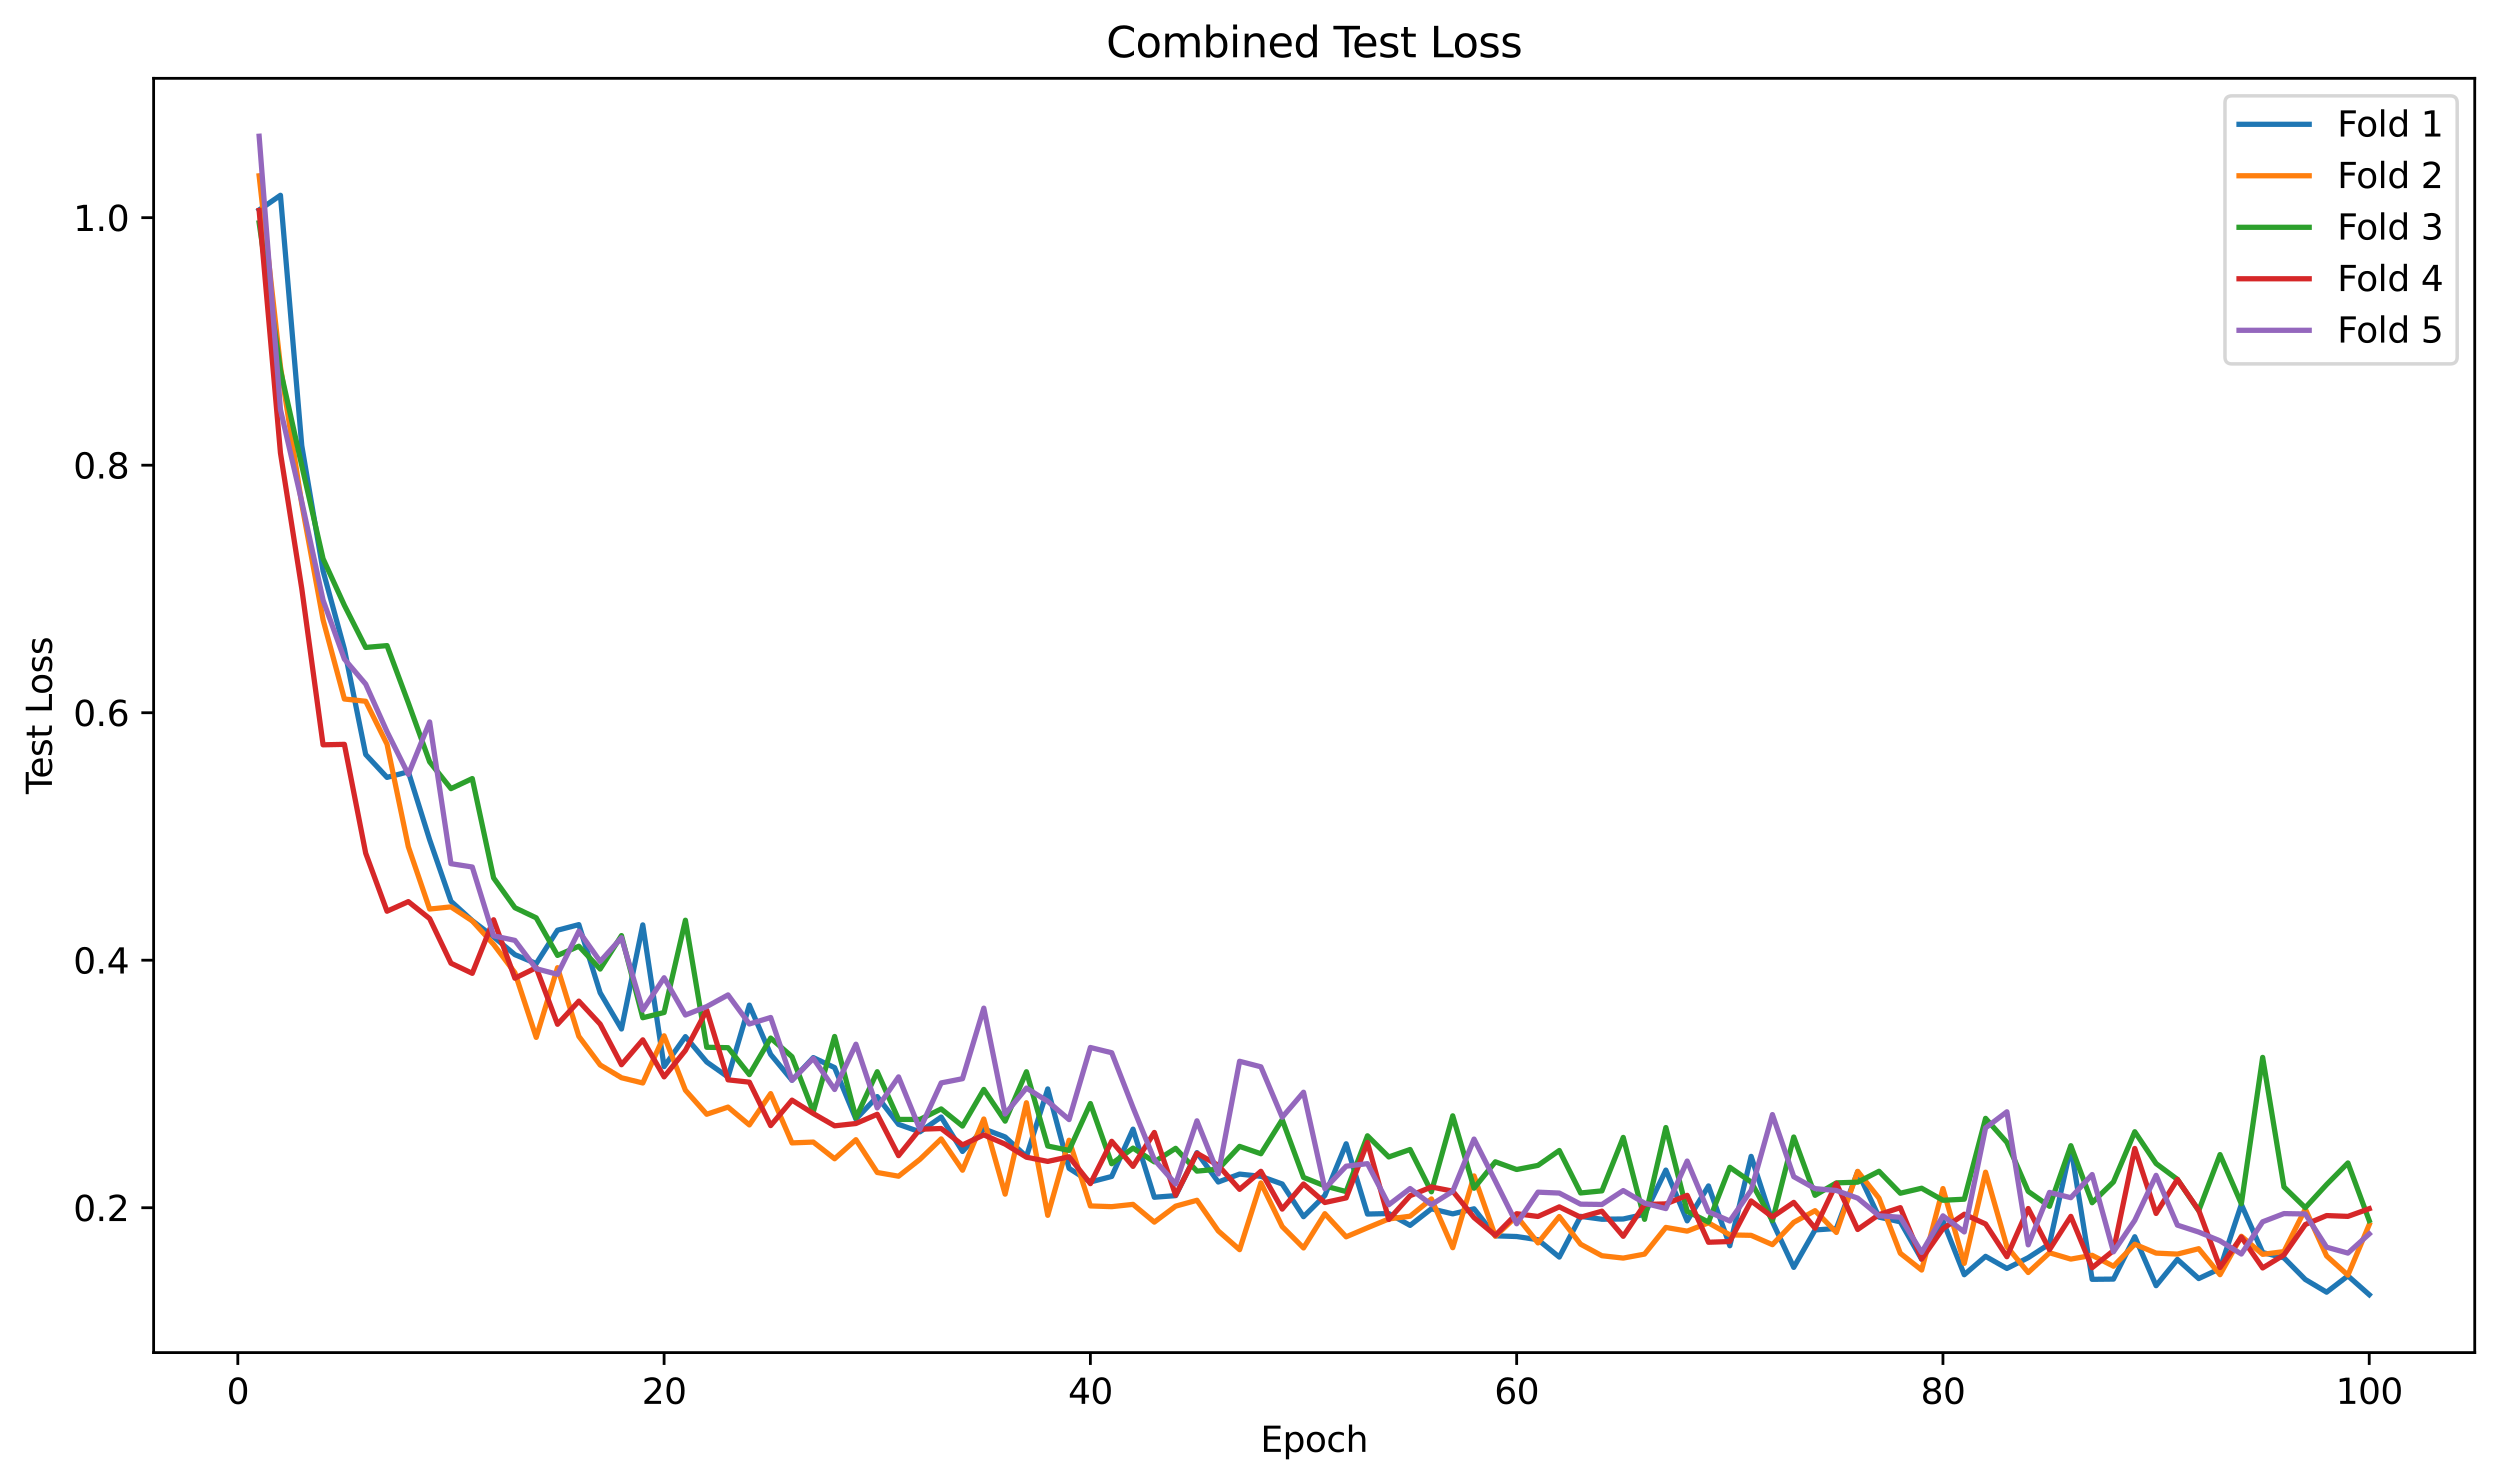 <?xml version="1.0" encoding="utf-8" standalone="no"?>
<!DOCTYPE svg PUBLIC "-//W3C//DTD SVG 1.1//EN"
  "http://www.w3.org/Graphics/SVG/1.1/DTD/svg11.dtd">
<svg xmlns:xlink="http://www.w3.org/1999/xlink" width="712.461pt" height="423.034pt" viewBox="0 0 712.461 423.034" xmlns="http://www.w3.org/2000/svg" version="1.1">
 <defs>
  <style type="text/css">*{stroke-linejoin: round; stroke-linecap: butt}</style>
 </defs>
 <g id="figure_1">
  <g id="patch_1">
   <path d="M 0 423.034 
L 712.461 423.034 
L 712.461 0 
L 0 0 
z
" style="fill: #ffffff"/>
  </g>
  <g id="axes_1">
   <g id="patch_2">
    <path d="M 43.781 385.478 
L 705.261 385.478 
L 705.261 22.318 
L 43.781 22.318 
z
" style="fill: #ffffff"/>
   </g>
   <g id="matplotlib.axis_1">
    <g id="xtick_1">
     <g id="line2d_1">
      <defs>
       <path id="m7313b13401" d="M 0 0 
L 0 3.5 
" style="stroke: #000000; stroke-width: 0.8"/>
      </defs>
      <g>
       <use xlink:href="#m7313b13401" x="67.774" y="385.478" style="stroke: #000000; stroke-width: 0.8"/>
      </g>
     </g>
     <g id="text_1">
      <!-- 0 -->
      <g transform="translate(64.593 400.077) scale(0.1 -0.1)">
       <defs>
        <path id="DejaVuSans-30" d="M 2034 4250 
Q 1547 4250 1301 3770 
Q 1056 3291 1056 2328 
Q 1056 1369 1301 889 
Q 1547 409 2034 409 
Q 2525 409 2770 889 
Q 3016 1369 3016 2328 
Q 3016 3291 2770 3770 
Q 2525 4250 2034 4250 
z
M 2034 4750 
Q 2819 4750 3233 4129 
Q 3647 3509 3647 2328 
Q 3647 1150 3233 529 
Q 2819 -91 2034 -91 
Q 1250 -91 836 529 
Q 422 1150 422 2328 
Q 422 3509 836 4129 
Q 1250 4750 2034 4750 
z
" transform="scale(0.016)"/>
       </defs>
       <use xlink:href="#DejaVuSans-30"/>
      </g>
     </g>
    </g>
    <g id="xtick_2">
     <g id="line2d_2">
      <g>
       <use xlink:href="#m7313b13401" x="189.258" y="385.478" style="stroke: #000000; stroke-width: 0.8"/>
      </g>
     </g>
     <g id="text_2">
      <!-- 20 -->
      <g transform="translate(182.896 400.077) scale(0.1 -0.1)">
       <defs>
        <path id="DejaVuSans-32" d="M 1228 531 
L 3431 531 
L 3431 0 
L 469 0 
L 469 531 
Q 828 903 1448 1529 
Q 2069 2156 2228 2338 
Q 2531 2678 2651 2914 
Q 2772 3150 2772 3378 
Q 2772 3750 2511 3984 
Q 2250 4219 1831 4219 
Q 1534 4219 1204 4116 
Q 875 4013 500 3803 
L 500 4441 
Q 881 4594 1212 4672 
Q 1544 4750 1819 4750 
Q 2544 4750 2975 4387 
Q 3406 4025 3406 3419 
Q 3406 3131 3298 2873 
Q 3191 2616 2906 2266 
Q 2828 2175 2409 1742 
Q 1991 1309 1228 531 
z
" transform="scale(0.016)"/>
       </defs>
       <use xlink:href="#DejaVuSans-32"/>
       <use xlink:href="#DejaVuSans-30" transform="translate(63.623 0)"/>
      </g>
     </g>
    </g>
    <g id="xtick_3">
     <g id="line2d_3">
      <g>
       <use xlink:href="#m7313b13401" x="310.742" y="385.478" style="stroke: #000000; stroke-width: 0.8"/>
      </g>
     </g>
     <g id="text_3">
      <!-- 40 -->
      <g transform="translate(304.38 400.077) scale(0.1 -0.1)">
       <defs>
        <path id="DejaVuSans-34" d="M 2419 4116 
L 825 1625 
L 2419 1625 
L 2419 4116 
z
M 2253 4666 
L 3047 4666 
L 3047 1625 
L 3713 1625 
L 3713 1100 
L 3047 1100 
L 3047 0 
L 2419 0 
L 2419 1100 
L 313 1100 
L 313 1709 
L 2253 4666 
z
" transform="scale(0.016)"/>
       </defs>
       <use xlink:href="#DejaVuSans-34"/>
       <use xlink:href="#DejaVuSans-30" transform="translate(63.623 0)"/>
      </g>
     </g>
    </g>
    <g id="xtick_4">
     <g id="line2d_4">
      <g>
       <use xlink:href="#m7313b13401" x="432.226" y="385.478" style="stroke: #000000; stroke-width: 0.8"/>
      </g>
     </g>
     <g id="text_4">
      <!-- 60 -->
      <g transform="translate(425.864 400.077) scale(0.1 -0.1)">
       <defs>
        <path id="DejaVuSans-36" d="M 2113 2584 
Q 1688 2584 1439 2293 
Q 1191 2003 1191 1497 
Q 1191 994 1439 701 
Q 1688 409 2113 409 
Q 2538 409 2786 701 
Q 3034 994 3034 1497 
Q 3034 2003 2786 2293 
Q 2538 2584 2113 2584 
z
M 3366 4563 
L 3366 3988 
Q 3128 4100 2886 4159 
Q 2644 4219 2406 4219 
Q 1781 4219 1451 3797 
Q 1122 3375 1075 2522 
Q 1259 2794 1537 2939 
Q 1816 3084 2150 3084 
Q 2853 3084 3261 2657 
Q 3669 2231 3669 1497 
Q 3669 778 3244 343 
Q 2819 -91 2113 -91 
Q 1303 -91 875 529 
Q 447 1150 447 2328 
Q 447 3434 972 4092 
Q 1497 4750 2381 4750 
Q 2619 4750 2861 4703 
Q 3103 4656 3366 4563 
z
" transform="scale(0.016)"/>
       </defs>
       <use xlink:href="#DejaVuSans-36"/>
       <use xlink:href="#DejaVuSans-30" transform="translate(63.623 0)"/>
      </g>
     </g>
    </g>
    <g id="xtick_5">
     <g id="line2d_5">
      <g>
       <use xlink:href="#m7313b13401" x="553.71" y="385.478" style="stroke: #000000; stroke-width: 0.8"/>
      </g>
     </g>
     <g id="text_5">
      <!-- 80 -->
      <g transform="translate(547.348 400.077) scale(0.1 -0.1)">
       <defs>
        <path id="DejaVuSans-38" d="M 2034 2216 
Q 1584 2216 1326 1975 
Q 1069 1734 1069 1313 
Q 1069 891 1326 650 
Q 1584 409 2034 409 
Q 2484 409 2743 651 
Q 3003 894 3003 1313 
Q 3003 1734 2745 1975 
Q 2488 2216 2034 2216 
z
M 1403 2484 
Q 997 2584 770 2862 
Q 544 3141 544 3541 
Q 544 4100 942 4425 
Q 1341 4750 2034 4750 
Q 2731 4750 3128 4425 
Q 3525 4100 3525 3541 
Q 3525 3141 3298 2862 
Q 3072 2584 2669 2484 
Q 3125 2378 3379 2068 
Q 3634 1759 3634 1313 
Q 3634 634 3220 271 
Q 2806 -91 2034 -91 
Q 1263 -91 848 271 
Q 434 634 434 1313 
Q 434 1759 690 2068 
Q 947 2378 1403 2484 
z
M 1172 3481 
Q 1172 3119 1398 2916 
Q 1625 2713 2034 2713 
Q 2441 2713 2670 2916 
Q 2900 3119 2900 3481 
Q 2900 3844 2670 4047 
Q 2441 4250 2034 4250 
Q 1625 4250 1398 4047 
Q 1172 3844 1172 3481 
z
" transform="scale(0.016)"/>
       </defs>
       <use xlink:href="#DejaVuSans-38"/>
       <use xlink:href="#DejaVuSans-30" transform="translate(63.623 0)"/>
      </g>
     </g>
    </g>
    <g id="xtick_6">
     <g id="line2d_6">
      <g>
       <use xlink:href="#m7313b13401" x="675.194" y="385.478" style="stroke: #000000; stroke-width: 0.8"/>
      </g>
     </g>
     <g id="text_6">
      <!-- 100 -->
      <g transform="translate(665.65 400.077) scale(0.1 -0.1)">
       <defs>
        <path id="DejaVuSans-31" d="M 794 531 
L 1825 531 
L 1825 4091 
L 703 3866 
L 703 4441 
L 1819 4666 
L 2450 4666 
L 2450 531 
L 3481 531 
L 3481 0 
L 794 0 
L 794 531 
z
" transform="scale(0.016)"/>
       </defs>
       <use xlink:href="#DejaVuSans-31"/>
       <use xlink:href="#DejaVuSans-30" transform="translate(63.623 0)"/>
       <use xlink:href="#DejaVuSans-30" transform="translate(127.246 0)"/>
      </g>
     </g>
    </g>
    <g id="text_7">
     <!-- Epoch -->
     <g transform="translate(359.21 413.755) scale(0.1 -0.1)">
      <defs>
       <path id="DejaVuSans-45" d="M 628 4666 
L 3578 4666 
L 3578 4134 
L 1259 4134 
L 1259 2753 
L 3481 2753 
L 3481 2222 
L 1259 2222 
L 1259 531 
L 3634 531 
L 3634 0 
L 628 0 
L 628 4666 
z
" transform="scale(0.016)"/>
       <path id="DejaVuSans-70" d="M 1159 525 
L 1159 -1331 
L 581 -1331 
L 581 3500 
L 1159 3500 
L 1159 2969 
Q 1341 3281 1617 3432 
Q 1894 3584 2278 3584 
Q 2916 3584 3314 3078 
Q 3713 2572 3713 1747 
Q 3713 922 3314 415 
Q 2916 -91 2278 -91 
Q 1894 -91 1617 61 
Q 1341 213 1159 525 
z
M 3116 1747 
Q 3116 2381 2855 2742 
Q 2594 3103 2138 3103 
Q 1681 3103 1420 2742 
Q 1159 2381 1159 1747 
Q 1159 1113 1420 752 
Q 1681 391 2138 391 
Q 2594 391 2855 752 
Q 3116 1113 3116 1747 
z
" transform="scale(0.016)"/>
       <path id="DejaVuSans-6f" d="M 1959 3097 
Q 1497 3097 1228 2736 
Q 959 2375 959 1747 
Q 959 1119 1226 758 
Q 1494 397 1959 397 
Q 2419 397 2687 759 
Q 2956 1122 2956 1747 
Q 2956 2369 2687 2733 
Q 2419 3097 1959 3097 
z
M 1959 3584 
Q 2709 3584 3137 3096 
Q 3566 2609 3566 1747 
Q 3566 888 3137 398 
Q 2709 -91 1959 -91 
Q 1206 -91 779 398 
Q 353 888 353 1747 
Q 353 2609 779 3096 
Q 1206 3584 1959 3584 
z
" transform="scale(0.016)"/>
       <path id="DejaVuSans-63" d="M 3122 3366 
L 3122 2828 
Q 2878 2963 2633 3030 
Q 2388 3097 2138 3097 
Q 1578 3097 1268 2742 
Q 959 2388 959 1747 
Q 959 1106 1268 751 
Q 1578 397 2138 397 
Q 2388 397 2633 464 
Q 2878 531 3122 666 
L 3122 134 
Q 2881 22 2623 -34 
Q 2366 -91 2075 -91 
Q 1284 -91 818 406 
Q 353 903 353 1747 
Q 353 2603 823 3093 
Q 1294 3584 2113 3584 
Q 2378 3584 2631 3529 
Q 2884 3475 3122 3366 
z
" transform="scale(0.016)"/>
       <path id="DejaVuSans-68" d="M 3513 2113 
L 3513 0 
L 2938 0 
L 2938 2094 
Q 2938 2591 2744 2837 
Q 2550 3084 2163 3084 
Q 1697 3084 1428 2787 
Q 1159 2491 1159 1978 
L 1159 0 
L 581 0 
L 581 4863 
L 1159 4863 
L 1159 2956 
Q 1366 3272 1645 3428 
Q 1925 3584 2291 3584 
Q 2894 3584 3203 3211 
Q 3513 2838 3513 2113 
z
" transform="scale(0.016)"/>
      </defs>
      <use xlink:href="#DejaVuSans-45"/>
      <use xlink:href="#DejaVuSans-70" transform="translate(63.184 0)"/>
      <use xlink:href="#DejaVuSans-6f" transform="translate(126.66 0)"/>
      <use xlink:href="#DejaVuSans-63" transform="translate(187.842 0)"/>
      <use xlink:href="#DejaVuSans-68" transform="translate(242.822 0)"/>
     </g>
    </g>
   </g>
   <g id="matplotlib.axis_2">
    <g id="ytick_1">
     <g id="line2d_7">
      <defs>
       <path id="m0274277c0e" d="M 0 0 
L -3.5 0 
" style="stroke: #000000; stroke-width: 0.8"/>
      </defs>
      <g>
       <use xlink:href="#m0274277c0e" x="43.781" y="344.184" style="stroke: #000000; stroke-width: 0.8"/>
      </g>
     </g>
     <g id="text_8">
      <!-- 0.2 -->
      <g transform="translate(20.878 347.983) scale(0.1 -0.1)">
       <defs>
        <path id="DejaVuSans-2e" d="M 684 794 
L 1344 794 
L 1344 0 
L 684 0 
L 684 794 
z
" transform="scale(0.016)"/>
       </defs>
       <use xlink:href="#DejaVuSans-30"/>
       <use xlink:href="#DejaVuSans-2e" transform="translate(63.623 0)"/>
       <use xlink:href="#DejaVuSans-32" transform="translate(95.41 0)"/>
      </g>
     </g>
    </g>
    <g id="ytick_2">
     <g id="line2d_8">
      <g>
       <use xlink:href="#m0274277c0e" x="43.781" y="273.647" style="stroke: #000000; stroke-width: 0.8"/>
      </g>
     </g>
     <g id="text_9">
      <!-- 0.4 -->
      <g transform="translate(20.878 277.446) scale(0.1 -0.1)">
       <use xlink:href="#DejaVuSans-30"/>
       <use xlink:href="#DejaVuSans-2e" transform="translate(63.623 0)"/>
       <use xlink:href="#DejaVuSans-34" transform="translate(95.41 0)"/>
      </g>
     </g>
    </g>
    <g id="ytick_3">
     <g id="line2d_9">
      <g>
       <use xlink:href="#m0274277c0e" x="43.781" y="203.109" style="stroke: #000000; stroke-width: 0.8"/>
      </g>
     </g>
     <g id="text_10">
      <!-- 0.6 -->
      <g transform="translate(20.878 206.909) scale(0.1 -0.1)">
       <use xlink:href="#DejaVuSans-30"/>
       <use xlink:href="#DejaVuSans-2e" transform="translate(63.623 0)"/>
       <use xlink:href="#DejaVuSans-36" transform="translate(95.41 0)"/>
      </g>
     </g>
    </g>
    <g id="ytick_4">
     <g id="line2d_10">
      <g>
       <use xlink:href="#m0274277c0e" x="43.781" y="132.572" style="stroke: #000000; stroke-width: 0.8"/>
      </g>
     </g>
     <g id="text_11">
      <!-- 0.8 -->
      <g transform="translate(20.878 136.371) scale(0.1 -0.1)">
       <use xlink:href="#DejaVuSans-30"/>
       <use xlink:href="#DejaVuSans-2e" transform="translate(63.623 0)"/>
       <use xlink:href="#DejaVuSans-38" transform="translate(95.41 0)"/>
      </g>
     </g>
    </g>
    <g id="ytick_5">
     <g id="line2d_11">
      <g>
       <use xlink:href="#m0274277c0e" x="43.781" y="62.035" style="stroke: #000000; stroke-width: 0.8"/>
      </g>
     </g>
     <g id="text_12">
      <!-- 1.0 -->
      <g transform="translate(20.878 65.834) scale(0.1 -0.1)">
       <use xlink:href="#DejaVuSans-31"/>
       <use xlink:href="#DejaVuSans-2e" transform="translate(63.623 0)"/>
       <use xlink:href="#DejaVuSans-30" transform="translate(95.41 0)"/>
      </g>
     </g>
    </g>
    <g id="text_13">
     <!-- Test Loss -->
     <g transform="translate(14.798 226.3) rotate(-90) scale(0.1 -0.1)">
      <defs>
       <path id="DejaVuSans-54" d="M -19 4666 
L 3928 4666 
L 3928 4134 
L 2272 4134 
L 2272 0 
L 1638 0 
L 1638 4134 
L -19 4134 
L -19 4666 
z
" transform="scale(0.016)"/>
       <path id="DejaVuSans-65" d="M 3597 1894 
L 3597 1613 
L 953 1613 
Q 991 1019 1311 708 
Q 1631 397 2203 397 
Q 2534 397 2845 478 
Q 3156 559 3463 722 
L 3463 178 
Q 3153 47 2828 -22 
Q 2503 -91 2169 -91 
Q 1331 -91 842 396 
Q 353 884 353 1716 
Q 353 2575 817 3079 
Q 1281 3584 2069 3584 
Q 2775 3584 3186 3129 
Q 3597 2675 3597 1894 
z
M 3022 2063 
Q 3016 2534 2758 2815 
Q 2500 3097 2075 3097 
Q 1594 3097 1305 2825 
Q 1016 2553 972 2059 
L 3022 2063 
z
" transform="scale(0.016)"/>
       <path id="DejaVuSans-73" d="M 2834 3397 
L 2834 2853 
Q 2591 2978 2328 3040 
Q 2066 3103 1784 3103 
Q 1356 3103 1142 2972 
Q 928 2841 928 2578 
Q 928 2378 1081 2264 
Q 1234 2150 1697 2047 
L 1894 2003 
Q 2506 1872 2764 1633 
Q 3022 1394 3022 966 
Q 3022 478 2636 193 
Q 2250 -91 1575 -91 
Q 1294 -91 989 -36 
Q 684 19 347 128 
L 347 722 
Q 666 556 975 473 
Q 1284 391 1588 391 
Q 1994 391 2212 530 
Q 2431 669 2431 922 
Q 2431 1156 2273 1281 
Q 2116 1406 1581 1522 
L 1381 1569 
Q 847 1681 609 1914 
Q 372 2147 372 2553 
Q 372 3047 722 3315 
Q 1072 3584 1716 3584 
Q 2034 3584 2315 3537 
Q 2597 3491 2834 3397 
z
" transform="scale(0.016)"/>
       <path id="DejaVuSans-74" d="M 1172 4494 
L 1172 3500 
L 2356 3500 
L 2356 3053 
L 1172 3053 
L 1172 1153 
Q 1172 725 1289 603 
Q 1406 481 1766 481 
L 2356 481 
L 2356 0 
L 1766 0 
Q 1100 0 847 248 
Q 594 497 594 1153 
L 594 3053 
L 172 3053 
L 172 3500 
L 594 3500 
L 594 4494 
L 1172 4494 
z
" transform="scale(0.016)"/>
       <path id="DejaVuSans-20" transform="scale(0.016)"/>
       <path id="DejaVuSans-4c" d="M 628 4666 
L 1259 4666 
L 1259 531 
L 3531 531 
L 3531 0 
L 628 0 
L 628 4666 
z
" transform="scale(0.016)"/>
      </defs>
      <use xlink:href="#DejaVuSans-54"/>
      <use xlink:href="#DejaVuSans-65" transform="translate(44.084 0)"/>
      <use xlink:href="#DejaVuSans-73" transform="translate(105.607 0)"/>
      <use xlink:href="#DejaVuSans-74" transform="translate(157.707 0)"/>
      <use xlink:href="#DejaVuSans-20" transform="translate(196.916 0)"/>
      <use xlink:href="#DejaVuSans-4c" transform="translate(228.703 0)"/>
      <use xlink:href="#DejaVuSans-6f" transform="translate(282.666 0)"/>
      <use xlink:href="#DejaVuSans-73" transform="translate(343.848 0)"/>
      <use xlink:href="#DejaVuSans-73" transform="translate(395.947 0)"/>
     </g>
    </g>
   </g>
   <g id="line2d_12">
    <path d="M 73.849 59.832 
L 79.923 55.657 
L 85.997 126.986 
L 92.071 162.714 
L 98.145 184.991 
L 104.22 215.019 
L 110.294 221.542 
L 116.368 219.94 
L 122.442 239.325 
L 128.516 256.845 
L 134.59 262.379 
L 140.665 266.987 
L 146.739 272.06 
L 152.813 274.607 
L 158.887 265.093 
L 164.961 263.503 
L 171.036 282.932 
L 177.11 293.242 
L 183.184 263.585 
L 189.258 303.964 
L 195.332 295.428 
L 201.407 302.651 
L 207.481 306.944 
L 213.555 286.445 
L 219.629 300.49 
L 225.703 307.845 
L 231.778 301.402 
L 237.852 304.257 
L 243.926 318.933 
L 250 312.518 
L 256.074 320.422 
L 262.149 322.556 
L 268.223 318.344 
L 274.297 328.141 
L 280.371 321.721 
L 286.445 324.011 
L 292.52 329.589 
L 298.594 310.333 
L 304.668 332.955 
L 310.742 336.851 
L 316.816 335.271 
L 322.891 321.798 
L 328.965 341.198 
L 335.039 340.737 
L 341.113 328.489 
L 347.187 336.851 
L 353.262 334.595 
L 359.336 335.237 
L 365.41 337.422 
L 371.484 346.735 
L 377.558 340.705 
L 383.633 325.964 
L 389.707 345.984 
L 395.781 345.843 
L 401.855 349.214 
L 407.929 344.484 
L 414.004 345.93 
L 420.078 344.49 
L 426.152 352.194 
L 432.226 352.391 
L 438.3 353.303 
L 444.375 358.245 
L 450.449 346.649 
L 456.523 347.463 
L 462.597 347.394 
L 468.671 346.053 
L 474.745 333.462 
L 480.82 347.919 
L 486.894 337.973 
L 492.968 355.01 
L 499.042 329.554 
L 505.116 348.202 
L 511.191 361.177 
L 517.265 350.51 
L 523.339 350.102 
L 529.413 333.916 
L 535.487 346.853 
L 541.562 348.208 
L 547.636 358.869 
L 553.71 347.967 
L 559.784 363.27 
L 565.858 358.037 
L 571.933 361.487 
L 578.007 358.422 
L 584.081 354.477 
L 590.155 326.862 
L 596.229 364.59 
L 602.304 364.522 
L 608.378 352.454 
L 614.452 366.395 
L 620.526 358.908 
L 626.6 364.368 
L 632.675 361.532 
L 638.749 343.251 
L 644.823 356.953 
L 650.897 358.476 
L 656.971 364.627 
L 663.046 368.249 
L 669.12 363.6 
L 675.194 368.971 
" clip-path="url(#pa3e2365520)" style="fill: none; stroke: #1f77b4; stroke-width: 1.5; stroke-linecap: square"/>
   </g>
   <g id="line2d_13">
    <path d="M 73.849 50.099 
L 79.923 104.47 
L 85.997 143.582 
L 92.071 176.647 
L 98.145 199.208 
L 104.22 199.848 
L 110.294 212.088 
L 116.368 241.312 
L 122.442 259.058 
L 128.516 258.45 
L 134.59 262.438 
L 140.665 269.131 
L 146.739 277.211 
L 152.813 295.633 
L 158.887 275.783 
L 164.961 295.34 
L 171.036 303.494 
L 177.11 307.14 
L 183.184 308.636 
L 189.258 295.191 
L 195.332 310.693 
L 201.407 317.543 
L 207.481 315.506 
L 213.555 320.583 
L 219.629 311.667 
L 225.703 325.706 
L 231.778 325.473 
L 237.852 330.227 
L 243.926 324.798 
L 250 334.136 
L 256.074 335.203 
L 262.149 330.412 
L 268.223 324.57 
L 274.297 333.489 
L 280.371 318.903 
L 286.445 340.307 
L 292.52 314.269 
L 298.594 346.344 
L 304.668 324.956 
L 310.742 343.671 
L 316.816 343.878 
L 322.891 343.227 
L 328.965 348.28 
L 335.039 343.735 
L 341.113 342.063 
L 347.187 350.793 
L 353.262 356.135 
L 359.336 337.116 
L 365.41 349.554 
L 371.484 355.646 
L 377.558 345.887 
L 383.633 352.475 
L 389.707 349.893 
L 395.781 347.384 
L 401.855 346.599 
L 407.929 341.679 
L 414.004 355.57 
L 420.078 335.122 
L 426.152 352.301 
L 432.226 346.603 
L 438.3 354.204 
L 444.375 346.697 
L 450.449 354.577 
L 456.523 357.864 
L 462.597 358.535 
L 468.671 357.399 
L 474.745 349.8 
L 480.82 350.856 
L 486.894 348.49 
L 492.968 351.921 
L 499.042 352.052 
L 505.116 354.706 
L 511.191 348.34 
L 517.265 345.022 
L 523.339 351.226 
L 529.413 333.822 
L 535.487 341.461 
L 541.562 357.165 
L 547.636 361.942 
L 553.71 338.731 
L 559.784 360.036 
L 565.858 334.061 
L 571.933 355.257 
L 578.007 362.641 
L 584.081 357.017 
L 590.155 358.824 
L 596.229 357.745 
L 602.304 360.852 
L 608.378 354.588 
L 614.452 357.115 
L 620.526 357.397 
L 626.6 355.86 
L 632.675 363.258 
L 638.749 352.322 
L 644.823 357.465 
L 650.897 356.681 
L 656.971 344.535 
L 663.046 357.929 
L 669.12 363.394 
L 675.194 348.99 
" clip-path="url(#pa3e2365520)" style="fill: none; stroke: #ff7f0e; stroke-width: 1.5; stroke-linecap: square"/>
   </g>
   <g id="line2d_14">
    <path d="M 73.849 63.512 
L 79.923 105.461 
L 85.997 132.679 
L 92.071 159.23 
L 98.145 172.515 
L 104.22 184.508 
L 110.294 183.987 
L 116.368 200.302 
L 122.442 217.116 
L 128.516 224.746 
L 134.59 221.884 
L 140.665 250.198 
L 146.739 258.684 
L 152.813 261.569 
L 158.887 272.272 
L 164.961 269.662 
L 171.036 276.167 
L 177.11 266.632 
L 183.184 290.035 
L 189.258 288.548 
L 195.332 262.255 
L 201.407 298.453 
L 207.481 298.576 
L 213.555 306.247 
L 219.629 295.839 
L 225.703 301.14 
L 231.778 316.814 
L 237.852 295.388 
L 243.926 318.558 
L 250 305.429 
L 256.074 319.026 
L 262.149 319.028 
L 268.223 316.029 
L 274.297 320.91 
L 280.371 310.474 
L 286.445 319.503 
L 292.52 305.437 
L 298.594 326.597 
L 304.668 327.84 
L 310.742 314.497 
L 316.816 331.644 
L 322.891 327.198 
L 328.965 331.104 
L 335.039 327.257 
L 341.113 333.751 
L 347.187 333.195 
L 353.262 326.703 
L 359.336 328.798 
L 365.41 319.082 
L 371.484 335.538 
L 377.558 337.963 
L 383.633 339.58 
L 389.707 323.689 
L 395.781 329.715 
L 401.855 327.59 
L 407.929 339.636 
L 414.004 317.996 
L 420.078 338.621 
L 426.152 331.096 
L 432.226 333.293 
L 438.3 332.118 
L 444.375 327.875 
L 450.449 339.974 
L 456.523 339.377 
L 462.597 324.149 
L 468.671 347.488 
L 474.745 321.335 
L 480.82 345.22 
L 486.894 348.27 
L 492.968 332.661 
L 499.042 336.845 
L 505.116 347.895 
L 511.191 324.037 
L 517.265 340.643 
L 523.339 337.095 
L 529.413 336.899 
L 535.487 333.796 
L 541.562 340.048 
L 547.636 338.627 
L 553.71 342.053 
L 559.784 341.754 
L 565.858 318.718 
L 571.933 325.552 
L 578.007 339.53 
L 584.081 343.775 
L 590.155 326.505 
L 596.229 342.754 
L 602.304 336.839 
L 608.378 322.531 
L 614.452 331.592 
L 620.526 336.109 
L 626.6 345.024 
L 632.675 329.045 
L 638.749 343.064 
L 644.823 301.346 
L 650.897 338.265 
L 656.971 344.175 
L 663.046 337.573 
L 669.12 331.426 
L 675.194 347.841 
" clip-path="url(#pa3e2365520)" style="fill: none; stroke: #2ca02c; stroke-width: 1.5; stroke-linecap: square"/>
   </g>
   <g id="line2d_15">
    <path d="M 73.849 59.983 
L 79.923 129.076 
L 85.997 167.724 
L 92.071 212.259 
L 98.145 212.129 
L 104.22 243.152 
L 110.294 259.681 
L 116.368 256.947 
L 122.442 261.786 
L 128.516 274.497 
L 134.59 277.385 
L 140.665 262.123 
L 146.739 278.772 
L 152.813 275.776 
L 158.887 291.9 
L 164.961 285.308 
L 171.036 291.857 
L 177.11 303.426 
L 183.184 296.343 
L 189.258 306.886 
L 195.332 299.355 
L 201.407 287.876 
L 207.481 307.736 
L 213.555 308.4 
L 219.629 320.772 
L 225.703 313.524 
L 231.778 317.344 
L 237.852 320.838 
L 243.926 320.184 
L 250 317.556 
L 256.074 329.338 
L 262.149 321.812 
L 268.223 321.608 
L 274.297 326.289 
L 280.371 323.425 
L 286.445 326.054 
L 292.52 329.787 
L 298.594 330.984 
L 304.668 329.661 
L 310.742 337.314 
L 316.816 325.259 
L 322.891 332.394 
L 328.965 322.737 
L 335.039 340.613 
L 341.113 328.661 
L 347.187 332.103 
L 353.262 338.939 
L 359.336 333.81 
L 365.41 344.571 
L 371.484 337.424 
L 377.558 342.699 
L 383.633 341.384 
L 389.707 325.589 
L 395.781 347.536 
L 401.855 340.763 
L 407.929 338.276 
L 414.004 339.454 
L 420.078 346.992 
L 426.152 352.042 
L 432.226 345.892 
L 438.3 346.677 
L 444.375 343.939 
L 450.449 346.883 
L 456.523 345.168 
L 462.597 352.319 
L 468.671 343.254 
L 474.745 343.089 
L 480.82 340.659 
L 486.894 354.023 
L 492.968 353.812 
L 499.042 342.248 
L 505.116 346.804 
L 511.191 342.661 
L 517.265 350.021 
L 523.339 337.259 
L 529.413 350.38 
L 535.487 346.145 
L 541.562 344.165 
L 547.636 358.798 
L 553.71 350.148 
L 559.784 346.04 
L 565.858 348.814 
L 571.933 358.14 
L 578.007 344.414 
L 584.081 356.136 
L 590.155 346.65 
L 596.229 361.276 
L 602.304 356.404 
L 608.378 327.299 
L 614.452 345.809 
L 620.526 336.108 
L 626.6 344.91 
L 632.675 361.218 
L 638.749 352.551 
L 644.823 361.342 
L 650.897 357.632 
L 656.971 348.968 
L 663.046 346.419 
L 669.12 346.649 
L 675.194 344.461 
" clip-path="url(#pa3e2365520)" style="fill: none; stroke: #d62728; stroke-width: 1.5; stroke-linecap: square"/>
   </g>
   <g id="line2d_16">
    <path d="M 73.849 38.825 
L 79.923 116.706 
L 85.997 142.978 
L 92.071 171.043 
L 98.145 187.829 
L 104.22 194.961 
L 110.294 208.516 
L 116.368 220.691 
L 122.442 205.746 
L 128.516 246.135 
L 134.59 247.081 
L 140.665 266.698 
L 146.739 267.993 
L 152.813 276.061 
L 158.887 277.668 
L 164.961 265.378 
L 171.036 273.994 
L 177.11 267.234 
L 183.184 287.86 
L 189.258 278.647 
L 195.332 289.262 
L 201.407 286.855 
L 207.481 283.535 
L 213.555 291.813 
L 219.629 289.972 
L 225.703 307.856 
L 231.778 301.622 
L 237.852 310.486 
L 243.926 297.59 
L 250 315.728 
L 256.074 306.9 
L 262.149 321.843 
L 268.223 308.614 
L 274.297 307.413 
L 280.371 287.313 
L 286.445 317.47 
L 292.52 310.09 
L 298.594 313.859 
L 304.668 319.062 
L 310.742 298.519 
L 316.816 300.014 
L 322.891 315.623 
L 328.965 330.5 
L 335.039 337.408 
L 341.113 319.419 
L 347.187 334.543 
L 353.262 302.449 
L 359.336 304.023 
L 365.41 318.399 
L 371.484 311.273 
L 377.558 338.749 
L 383.633 332.348 
L 389.707 331.621 
L 395.781 343.33 
L 401.855 338.712 
L 407.929 343.31 
L 414.004 339.494 
L 420.078 324.625 
L 426.152 336.588 
L 432.226 348.753 
L 438.3 339.747 
L 444.375 340.004 
L 450.449 343.17 
L 456.523 343.252 
L 462.597 339.291 
L 468.671 342.882 
L 474.745 344.428 
L 480.82 330.884 
L 486.894 345.346 
L 492.968 347.955 
L 499.042 339.229 
L 505.116 317.642 
L 511.191 335.338 
L 517.265 338.742 
L 523.339 339.274 
L 529.413 341.452 
L 535.487 346.479 
L 541.562 346.899 
L 547.636 356.923 
L 553.71 346.498 
L 559.784 351.075 
L 565.858 321.437 
L 571.933 316.847 
L 578.007 354.752 
L 584.081 339.819 
L 590.155 341.321 
L 596.229 334.727 
L 602.304 356.743 
L 608.378 347.782 
L 614.452 334.963 
L 620.526 349.141 
L 626.6 351.12 
L 632.675 353.629 
L 638.749 357.374 
L 644.823 348.191 
L 650.897 345.853 
L 656.971 345.966 
L 663.046 355.429 
L 669.12 357.109 
L 675.194 351.643 
" clip-path="url(#pa3e2365520)" style="fill: none; stroke: #9467bd; stroke-width: 1.5; stroke-linecap: square"/>
   </g>
   <g id="patch_3">
    <path d="M 43.781 385.478 
L 43.781 22.318 
" style="fill: none; stroke: #000000; stroke-width: 0.8; stroke-linejoin: miter; stroke-linecap: square"/>
   </g>
   <g id="patch_4">
    <path d="M 705.261 385.478 
L 705.261 22.318 
" style="fill: none; stroke: #000000; stroke-width: 0.8; stroke-linejoin: miter; stroke-linecap: square"/>
   </g>
   <g id="patch_5">
    <path d="M 43.781 385.478 
L 705.261 385.478 
" style="fill: none; stroke: #000000; stroke-width: 0.8; stroke-linejoin: miter; stroke-linecap: square"/>
   </g>
   <g id="patch_6">
    <path d="M 43.781 22.318 
L 705.261 22.318 
" style="fill: none; stroke: #000000; stroke-width: 0.8; stroke-linejoin: miter; stroke-linecap: square"/>
   </g>
   <g id="text_14">
    <!-- Combined Test Loss -->
    <g transform="translate(315.248 16.318) scale(0.12 -0.12)">
     <defs>
      <path id="DejaVuSans-43" d="M 4122 4306 
L 4122 3641 
Q 3803 3938 3442 4084 
Q 3081 4231 2675 4231 
Q 1875 4231 1450 3742 
Q 1025 3253 1025 2328 
Q 1025 1406 1450 917 
Q 1875 428 2675 428 
Q 3081 428 3442 575 
Q 3803 722 4122 1019 
L 4122 359 
Q 3791 134 3420 21 
Q 3050 -91 2638 -91 
Q 1578 -91 968 557 
Q 359 1206 359 2328 
Q 359 3453 968 4101 
Q 1578 4750 2638 4750 
Q 3056 4750 3426 4639 
Q 3797 4528 4122 4306 
z
" transform="scale(0.016)"/>
      <path id="DejaVuSans-6d" d="M 3328 2828 
Q 3544 3216 3844 3400 
Q 4144 3584 4550 3584 
Q 5097 3584 5394 3201 
Q 5691 2819 5691 2113 
L 5691 0 
L 5113 0 
L 5113 2094 
Q 5113 2597 4934 2840 
Q 4756 3084 4391 3084 
Q 3944 3084 3684 2787 
Q 3425 2491 3425 1978 
L 3425 0 
L 2847 0 
L 2847 2094 
Q 2847 2600 2669 2842 
Q 2491 3084 2119 3084 
Q 1678 3084 1418 2786 
Q 1159 2488 1159 1978 
L 1159 0 
L 581 0 
L 581 3500 
L 1159 3500 
L 1159 2956 
Q 1356 3278 1631 3431 
Q 1906 3584 2284 3584 
Q 2666 3584 2933 3390 
Q 3200 3197 3328 2828 
z
" transform="scale(0.016)"/>
      <path id="DejaVuSans-62" d="M 3116 1747 
Q 3116 2381 2855 2742 
Q 2594 3103 2138 3103 
Q 1681 3103 1420 2742 
Q 1159 2381 1159 1747 
Q 1159 1113 1420 752 
Q 1681 391 2138 391 
Q 2594 391 2855 752 
Q 3116 1113 3116 1747 
z
M 1159 2969 
Q 1341 3281 1617 3432 
Q 1894 3584 2278 3584 
Q 2916 3584 3314 3078 
Q 3713 2572 3713 1747 
Q 3713 922 3314 415 
Q 2916 -91 2278 -91 
Q 1894 -91 1617 61 
Q 1341 213 1159 525 
L 1159 0 
L 581 0 
L 581 4863 
L 1159 4863 
L 1159 2969 
z
" transform="scale(0.016)"/>
      <path id="DejaVuSans-69" d="M 603 3500 
L 1178 3500 
L 1178 0 
L 603 0 
L 603 3500 
z
M 603 4863 
L 1178 4863 
L 1178 4134 
L 603 4134 
L 603 4863 
z
" transform="scale(0.016)"/>
      <path id="DejaVuSans-6e" d="M 3513 2113 
L 3513 0 
L 2938 0 
L 2938 2094 
Q 2938 2591 2744 2837 
Q 2550 3084 2163 3084 
Q 1697 3084 1428 2787 
Q 1159 2491 1159 1978 
L 1159 0 
L 581 0 
L 581 3500 
L 1159 3500 
L 1159 2956 
Q 1366 3272 1645 3428 
Q 1925 3584 2291 3584 
Q 2894 3584 3203 3211 
Q 3513 2838 3513 2113 
z
" transform="scale(0.016)"/>
      <path id="DejaVuSans-64" d="M 2906 2969 
L 2906 4863 
L 3481 4863 
L 3481 0 
L 2906 0 
L 2906 525 
Q 2725 213 2448 61 
Q 2172 -91 1784 -91 
Q 1150 -91 751 415 
Q 353 922 353 1747 
Q 353 2572 751 3078 
Q 1150 3584 1784 3584 
Q 2172 3584 2448 3432 
Q 2725 3281 2906 2969 
z
M 947 1747 
Q 947 1113 1208 752 
Q 1469 391 1925 391 
Q 2381 391 2643 752 
Q 2906 1113 2906 1747 
Q 2906 2381 2643 2742 
Q 2381 3103 1925 3103 
Q 1469 3103 1208 2742 
Q 947 2381 947 1747 
z
" transform="scale(0.016)"/>
     </defs>
     <use xlink:href="#DejaVuSans-43"/>
     <use xlink:href="#DejaVuSans-6f" transform="translate(69.824 0)"/>
     <use xlink:href="#DejaVuSans-6d" transform="translate(131.006 0)"/>
     <use xlink:href="#DejaVuSans-62" transform="translate(228.418 0)"/>
     <use xlink:href="#DejaVuSans-69" transform="translate(291.895 0)"/>
     <use xlink:href="#DejaVuSans-6e" transform="translate(319.678 0)"/>
     <use xlink:href="#DejaVuSans-65" transform="translate(383.057 0)"/>
     <use xlink:href="#DejaVuSans-64" transform="translate(444.58 0)"/>
     <use xlink:href="#DejaVuSans-20" transform="translate(508.057 0)"/>
     <use xlink:href="#DejaVuSans-54" transform="translate(539.844 0)"/>
     <use xlink:href="#DejaVuSans-65" transform="translate(583.928 0)"/>
     <use xlink:href="#DejaVuSans-73" transform="translate(645.451 0)"/>
     <use xlink:href="#DejaVuSans-74" transform="translate(697.551 0)"/>
     <use xlink:href="#DejaVuSans-20" transform="translate(736.76 0)"/>
     <use xlink:href="#DejaVuSans-4c" transform="translate(768.547 0)"/>
     <use xlink:href="#DejaVuSans-6f" transform="translate(822.51 0)"/>
     <use xlink:href="#DejaVuSans-73" transform="translate(883.691 0)"/>
     <use xlink:href="#DejaVuSans-73" transform="translate(935.791 0)"/>
    </g>
   </g>
   <g id="legend_1">
    <g id="patch_7">
     <path d="M 636.086 103.709 
L 698.261 103.709 
Q 700.261 103.709 700.261 101.709 
L 700.261 29.318 
Q 700.261 27.318 698.261 27.318 
L 636.086 27.318 
Q 634.086 27.318 634.086 29.318 
L 634.086 101.709 
Q 634.086 103.709 636.086 103.709 
z
" style="fill: #ffffff; opacity: 0.8; stroke: #cccccc; stroke-linejoin: miter"/>
    </g>
    <g id="line2d_17">
     <path d="M 638.086 35.417 
L 648.086 35.417 
L 658.086 35.417 
" style="fill: none; stroke: #1f77b4; stroke-width: 1.5; stroke-linecap: square"/>
    </g>
    <g id="text_15">
     <!-- Fold 1 -->
     <g transform="translate(666.086 38.917) scale(0.1 -0.1)">
      <defs>
       <path id="DejaVuSans-46" d="M 628 4666 
L 3309 4666 
L 3309 4134 
L 1259 4134 
L 1259 2759 
L 3109 2759 
L 3109 2228 
L 1259 2228 
L 1259 0 
L 628 0 
L 628 4666 
z
" transform="scale(0.016)"/>
       <path id="DejaVuSans-6c" d="M 603 4863 
L 1178 4863 
L 1178 0 
L 603 0 
L 603 4863 
z
" transform="scale(0.016)"/>
      </defs>
      <use xlink:href="#DejaVuSans-46"/>
      <use xlink:href="#DejaVuSans-6f" transform="translate(53.895 0)"/>
      <use xlink:href="#DejaVuSans-6c" transform="translate(115.076 0)"/>
      <use xlink:href="#DejaVuSans-64" transform="translate(142.859 0)"/>
      <use xlink:href="#DejaVuSans-20" transform="translate(206.336 0)"/>
      <use xlink:href="#DejaVuSans-31" transform="translate(238.123 0)"/>
     </g>
    </g>
    <g id="line2d_18">
     <path d="M 638.086 50.095 
L 648.086 50.095 
L 658.086 50.095 
" style="fill: none; stroke: #ff7f0e; stroke-width: 1.5; stroke-linecap: square"/>
    </g>
    <g id="text_16">
     <!-- Fold 2 -->
     <g transform="translate(666.086 53.595) scale(0.1 -0.1)">
      <use xlink:href="#DejaVuSans-46"/>
      <use xlink:href="#DejaVuSans-6f" transform="translate(53.895 0)"/>
      <use xlink:href="#DejaVuSans-6c" transform="translate(115.076 0)"/>
      <use xlink:href="#DejaVuSans-64" transform="translate(142.859 0)"/>
      <use xlink:href="#DejaVuSans-20" transform="translate(206.336 0)"/>
      <use xlink:href="#DejaVuSans-32" transform="translate(238.123 0)"/>
     </g>
    </g>
    <g id="line2d_19">
     <path d="M 638.086 64.773 
L 648.086 64.773 
L 658.086 64.773 
" style="fill: none; stroke: #2ca02c; stroke-width: 1.5; stroke-linecap: square"/>
    </g>
    <g id="text_17">
     <!-- Fold 3 -->
     <g transform="translate(666.086 68.273) scale(0.1 -0.1)">
      <defs>
       <path id="DejaVuSans-33" d="M 2597 2516 
Q 3050 2419 3304 2112 
Q 3559 1806 3559 1356 
Q 3559 666 3084 287 
Q 2609 -91 1734 -91 
Q 1441 -91 1130 -33 
Q 819 25 488 141 
L 488 750 
Q 750 597 1062 519 
Q 1375 441 1716 441 
Q 2309 441 2620 675 
Q 2931 909 2931 1356 
Q 2931 1769 2642 2001 
Q 2353 2234 1838 2234 
L 1294 2234 
L 1294 2753 
L 1863 2753 
Q 2328 2753 2575 2939 
Q 2822 3125 2822 3475 
Q 2822 3834 2567 4026 
Q 2313 4219 1838 4219 
Q 1578 4219 1281 4162 
Q 984 4106 628 3988 
L 628 4550 
Q 988 4650 1302 4700 
Q 1616 4750 1894 4750 
Q 2613 4750 3031 4423 
Q 3450 4097 3450 3541 
Q 3450 3153 3228 2886 
Q 3006 2619 2597 2516 
z
" transform="scale(0.016)"/>
      </defs>
      <use xlink:href="#DejaVuSans-46"/>
      <use xlink:href="#DejaVuSans-6f" transform="translate(53.895 0)"/>
      <use xlink:href="#DejaVuSans-6c" transform="translate(115.076 0)"/>
      <use xlink:href="#DejaVuSans-64" transform="translate(142.859 0)"/>
      <use xlink:href="#DejaVuSans-20" transform="translate(206.336 0)"/>
      <use xlink:href="#DejaVuSans-33" transform="translate(238.123 0)"/>
     </g>
    </g>
    <g id="line2d_20">
     <path d="M 638.086 79.451 
L 648.086 79.451 
L 658.086 79.451 
" style="fill: none; stroke: #d62728; stroke-width: 1.5; stroke-linecap: square"/>
    </g>
    <g id="text_18">
     <!-- Fold 4 -->
     <g transform="translate(666.086 82.951) scale(0.1 -0.1)">
      <use xlink:href="#DejaVuSans-46"/>
      <use xlink:href="#DejaVuSans-6f" transform="translate(53.895 0)"/>
      <use xlink:href="#DejaVuSans-6c" transform="translate(115.076 0)"/>
      <use xlink:href="#DejaVuSans-64" transform="translate(142.859 0)"/>
      <use xlink:href="#DejaVuSans-20" transform="translate(206.336 0)"/>
      <use xlink:href="#DejaVuSans-34" transform="translate(238.123 0)"/>
     </g>
    </g>
    <g id="line2d_21">
     <path d="M 638.086 94.129 
L 648.086 94.129 
L 658.086 94.129 
" style="fill: none; stroke: #9467bd; stroke-width: 1.5; stroke-linecap: square"/>
    </g>
    <g id="text_19">
     <!-- Fold 5 -->
     <g transform="translate(666.086 97.629) scale(0.1 -0.1)">
      <defs>
       <path id="DejaVuSans-35" d="M 691 4666 
L 3169 4666 
L 3169 4134 
L 1269 4134 
L 1269 2991 
Q 1406 3038 1543 3061 
Q 1681 3084 1819 3084 
Q 2600 3084 3056 2656 
Q 3513 2228 3513 1497 
Q 3513 744 3044 326 
Q 2575 -91 1722 -91 
Q 1428 -91 1123 -41 
Q 819 9 494 109 
L 494 744 
Q 775 591 1075 516 
Q 1375 441 1709 441 
Q 2250 441 2565 725 
Q 2881 1009 2881 1497 
Q 2881 1984 2565 2268 
Q 2250 2553 1709 2553 
Q 1456 2553 1204 2497 
Q 953 2441 691 2322 
L 691 4666 
z
" transform="scale(0.016)"/>
      </defs>
      <use xlink:href="#DejaVuSans-46"/>
      <use xlink:href="#DejaVuSans-6f" transform="translate(53.895 0)"/>
      <use xlink:href="#DejaVuSans-6c" transform="translate(115.076 0)"/>
      <use xlink:href="#DejaVuSans-64" transform="translate(142.859 0)"/>
      <use xlink:href="#DejaVuSans-20" transform="translate(206.336 0)"/>
      <use xlink:href="#DejaVuSans-35" transform="translate(238.123 0)"/>
     </g>
    </g>
   </g>
  </g>
 </g>
 <defs>
  <clipPath id="pa3e2365520">
   <rect x="43.781" y="22.318" width="661.48" height="363.16"/>
  </clipPath>
 </defs>
</svg>
